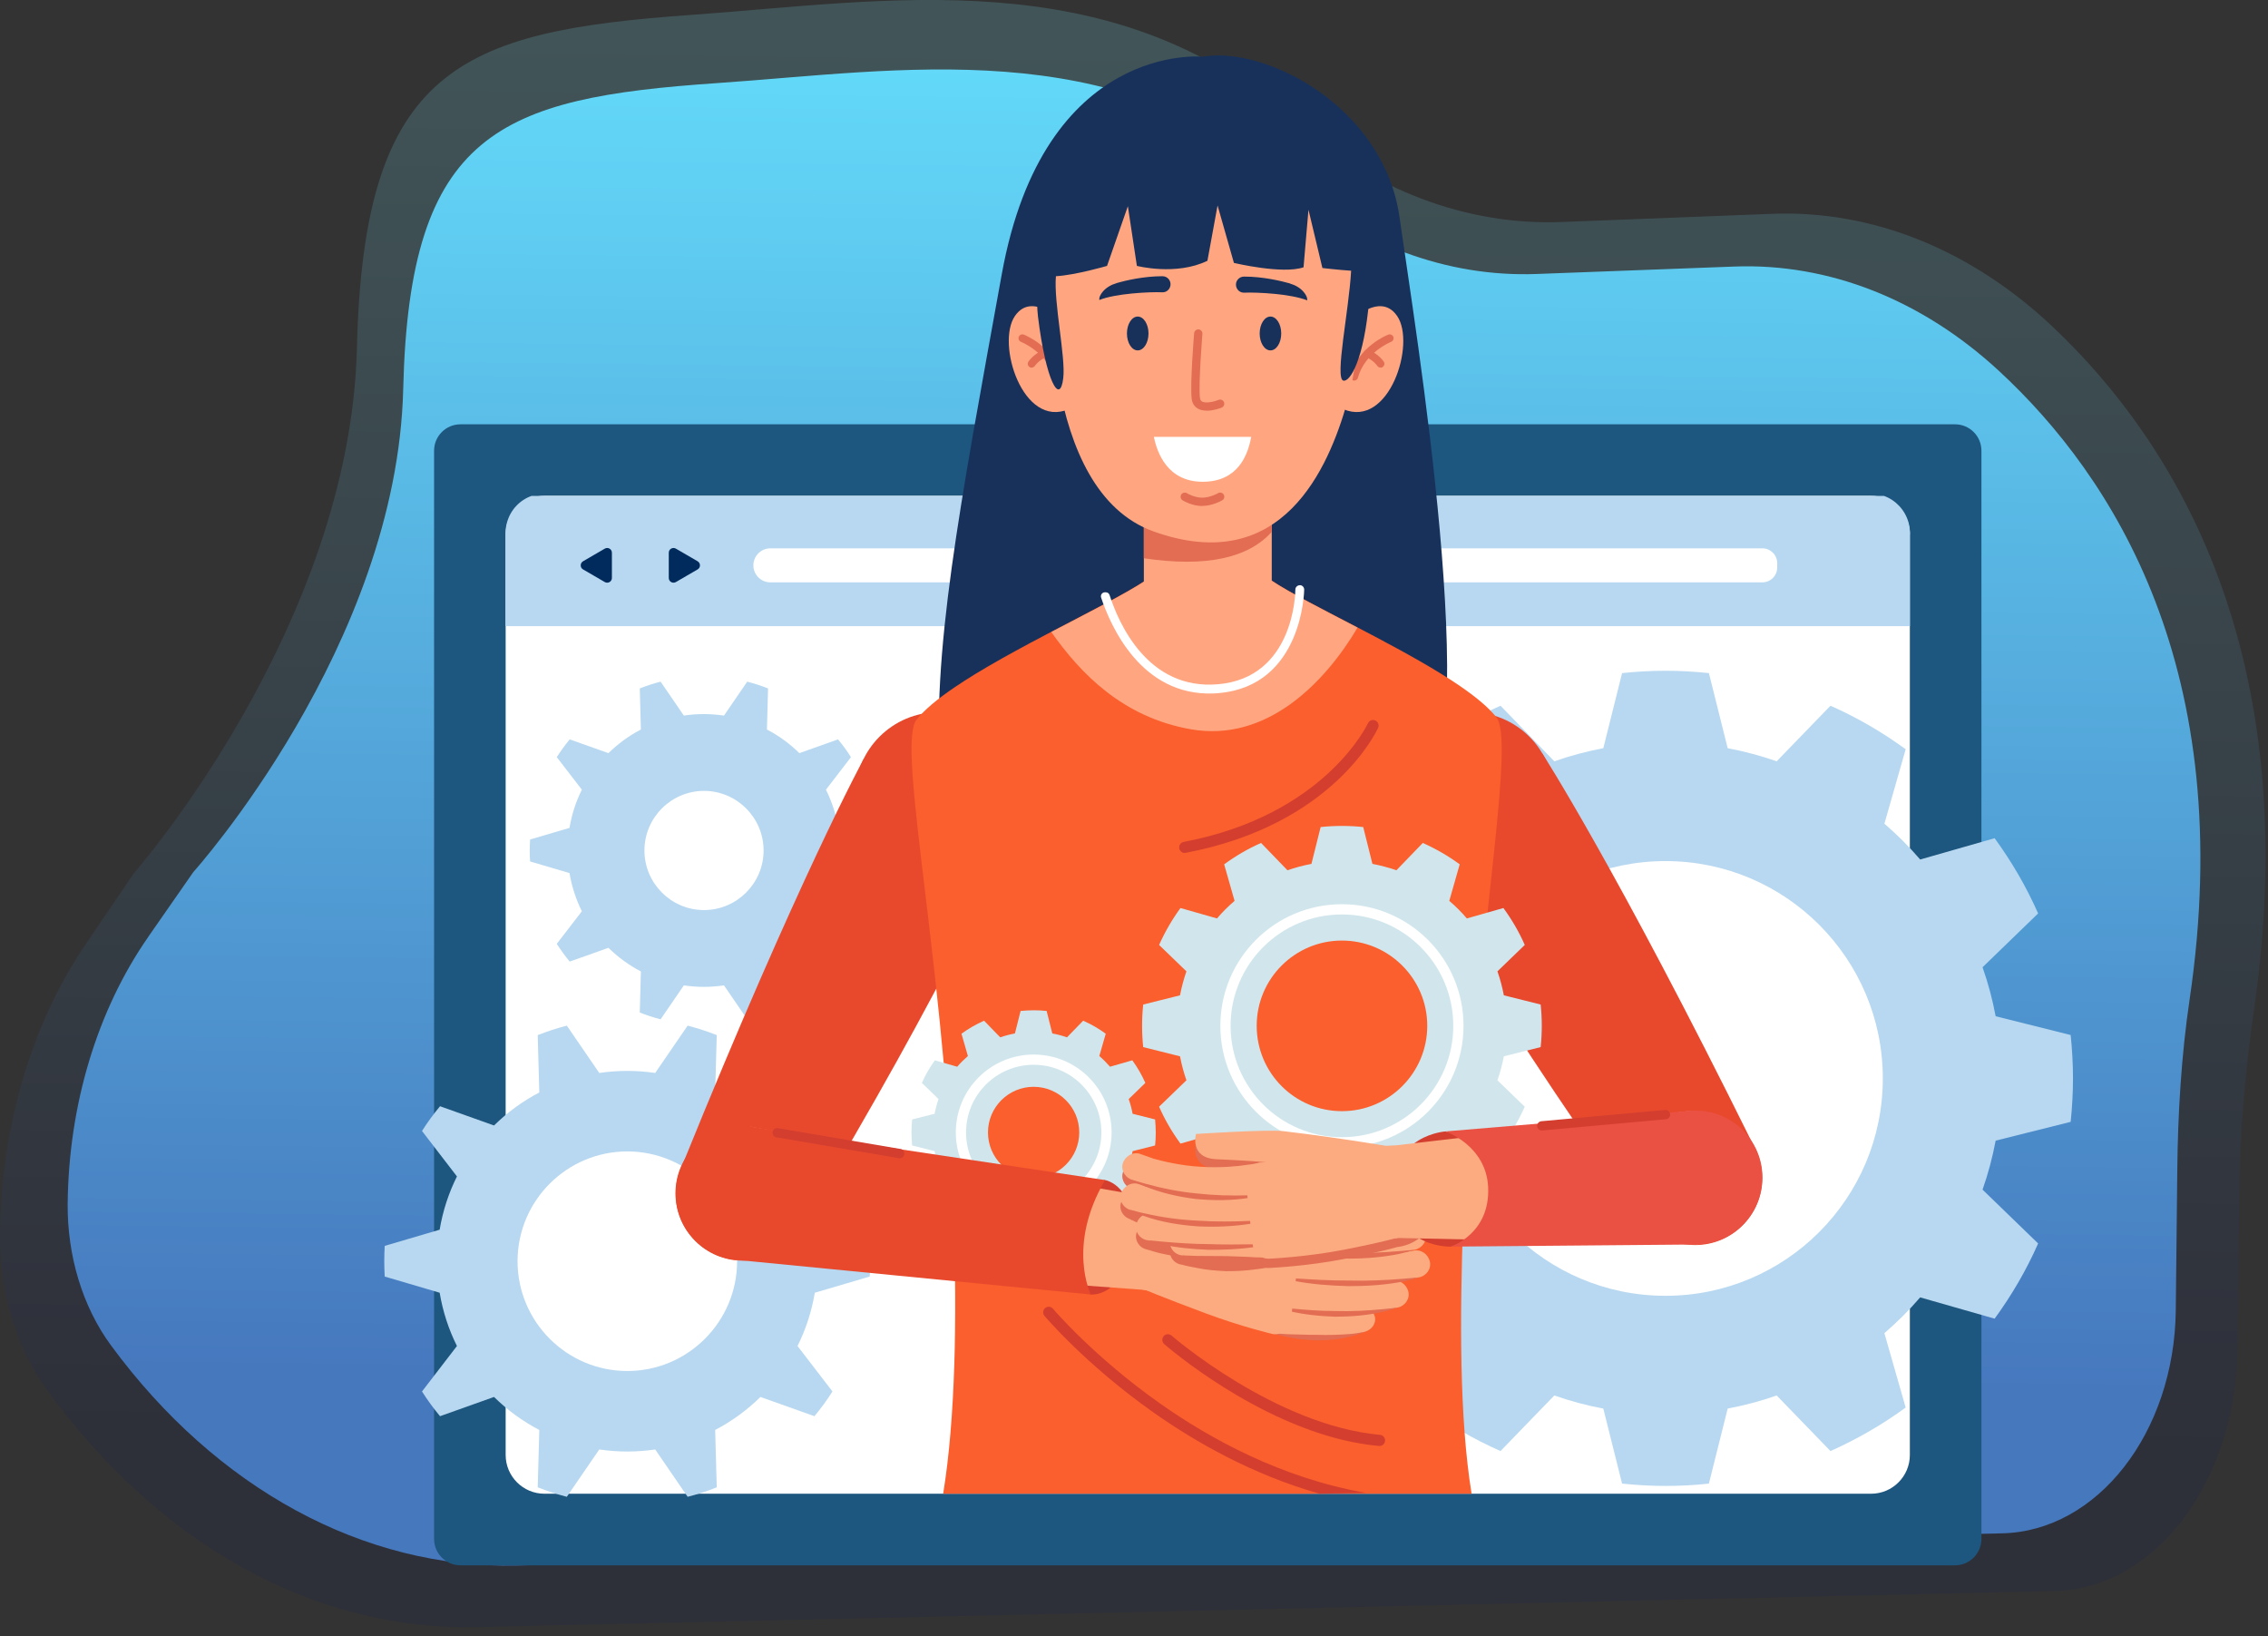 <svg width="244" height="176" viewBox="0 0 244 176" fill="none" xmlns="http://www.w3.org/2000/svg">
<rect x="0" y="0" width="244" height="176" fill="#333333" stroke="none"/>
<g clip-path="url(#clip0_61_8596)">
<path opacity="0.26" d="M9.21 101.57L14.39 93.94C14.39 93.94 37.69 67.44 38.4 37.4C39.12 7.35 49.47 3.37 74.27 1.61C95.24 0.13 119.47 -4.27 139.03 12.89C147.61 20.42 157.75 24.28 168.02 23.88L190.64 23C201.43 22.58 212.07 26.85 220.88 35.19C233.94 47.54 248.05 70.23 242.49 108.65C241.55 115.17 240.96 122.02 240.89 128.67L240.72 145.01C240.57 159.36 231.91 170.9 221.03 171.14L51.25 175.02C33.8 175.42 16.98 166.08 4.92 149.3C1.7 144.81 -0.06 138.87 2.02889e-05 132.73C0.12 121.19 3.39 110.13 9.21 101.57Z" fill="url(#paint0_linear_61_8596)"/>
<path d="M15.92 100.81L20.8 93.8C20.8 93.8 42.72 69.44 43.38 41.82C44.04 14.19 53.78 10.54 77.12 8.94C96.85 7.59 119.64 3.56 138.05 19.35C146.13 26.28 155.67 29.83 165.32 29.47L186.6 28.67C196.75 28.29 206.76 32.23 215.06 39.9C227.35 51.27 240.79 72.14 235.57 107.48C234.68 113.48 234.3 119.78 234.24 125.89L234.08 140.91C233.94 154.11 225.63 164.71 215.39 164.93L55.57 168.39C39.15 168.75 23.28 160.14 11.93 144.7C8.9 140.58 7.23 135.11 7.28 129.47C7.39 118.86 10.45 108.69 15.92 100.82V100.81Z" fill="url(#paint1_linear_61_8596)"/>
<path d="M213.17 165.53V48.48C213.17 46.911 211.898 45.64 210.33 45.64L49.54 45.64C47.971 45.64 46.7 46.911 46.7 48.48V165.53C46.7 167.098 47.971 168.37 49.54 168.37H210.33C211.898 168.37 213.17 167.098 213.17 165.53Z" fill="#1D567E"/>
<path d="M205.47 57.5V156.5C205.47 158.8 203.6 160.67 201.3 160.67H58.57C56.27 160.67 54.4 158.8 54.4 156.5V57.5C54.4 57.11 54.45 56.72 54.56 56.36C54.93 55.05 55.92 54.01 57.2 53.56C57.63 53.41 58.09 53.33 58.57 53.33H201.3C201.78 53.33 202.25 53.41 202.68 53.56C203.95 54 204.95 55.05 205.32 56.36C205.42 56.72 205.48 57.11 205.48 57.5H205.47Z" fill="white"/>
<path d="M205.47 57.34V67.35H54.39V57.34C54.39 56.94 54.44 56.55 54.55 56.18C54.92 54.85 55.91 53.79 57.19 53.34H202.68C203.95 53.79 204.95 54.86 205.32 56.18C205.42 56.55 205.48 56.94 205.48 57.34H205.47Z" fill="#B7D8F0"/>
<path d="M191.2 60.58V61.04C191.2 61.93 190.48 62.64 189.6 62.64H82.88C81.87 62.64 81.05 61.82 81.05 60.81C81.05 59.8 81.87 58.98 82.88 58.98H189.6C190.49 58.98 191.2 59.7 191.2 60.58Z" fill="white"/>
<path d="M65.83 60.81V62.17C65.83 62.56 65.41 62.8 65.07 62.61L63.9 61.93L62.73 61.25C62.39 61.06 62.39 60.57 62.73 60.37L63.9 59.69L65.07 59.01C65.41 58.82 65.83 59.06 65.83 59.45V60.81Z" fill="#002B5C"/>
<path d="M71.95 60.81V62.17C71.95 62.56 72.37 62.8 72.71 62.61L73.88 61.93L75.05 61.25C75.39 61.06 75.39 60.57 75.05 60.37L73.88 59.69L72.71 59.01C72.37 58.82 71.95 59.06 71.95 59.45V60.81Z" fill="#002B5C"/>
<path d="M61.27 93.91C61.51 95.36 61.97 96.75 62.6 98.02L59.9 101.52C60.32 102.18 60.79 102.82 61.29 103.43L65.46 101.95C66.49 102.96 67.66 103.82 68.95 104.49L68.83 108.91C69.56 109.2 70.3 109.44 71.07 109.64L73.57 105.99C74.27 106.09 75 106.15 75.73 106.15C76.46 106.15 77.18 106.09 77.89 105.99L80.39 109.64C81.16 109.44 81.91 109.2 82.63 108.91L82.51 104.49C83.8 103.82 84.97 102.96 86 101.95L90.16 103.43C90.66 102.83 91.12 102.19 91.55 101.52L88.86 98.02C89.5 96.74 89.95 95.36 90.19 93.91L94.43 92.66C94.45 92.27 94.47 91.88 94.47 91.48C94.47 91.08 94.46 90.69 94.43 90.3L90.19 89.05C89.95 87.6 89.49 86.22 88.86 84.94L91.55 81.44C91.13 80.77 90.66 80.14 90.16 79.53L86 81.01C84.97 80 83.8 79.14 82.51 78.47L82.63 74.05C81.9 73.76 81.16 73.52 80.39 73.32L77.89 76.97C77.18 76.87 76.46 76.81 75.73 76.81C75 76.81 74.27 76.86 73.57 76.97L71.07 73.32C70.3 73.52 69.55 73.76 68.83 74.05L68.95 78.47C67.66 79.14 66.49 80 65.46 81.01L61.29 79.53C60.79 80.14 60.33 80.77 59.9 81.44L62.6 84.94C61.96 86.22 61.51 87.6 61.27 89.05L57.03 90.3C57.01 90.69 56.99 91.09 56.99 91.48C56.99 91.87 57 92.27 57.03 92.66L61.27 93.91ZM69.33 91.48C69.33 87.95 72.21 85.07 75.74 85.07C79.27 85.07 82.15 87.95 82.15 91.48C82.15 95.01 79.27 97.89 75.74 97.89C72.21 97.89 69.33 95.01 69.33 91.48Z" fill="#B7D8F0"/>
<path d="M47.3 139.05C47.64 141.08 48.27 143 49.16 144.78L45.4 149.67C45.99 150.6 46.64 151.49 47.34 152.33L53.15 150.26C54.58 151.67 56.22 152.87 58.02 153.81L57.85 159.98C58.86 160.38 59.91 160.72 60.98 161L64.47 155.91C65.45 156.05 66.46 156.13 67.48 156.13C68.5 156.13 69.51 156.05 70.49 155.91L73.98 161C75.05 160.73 76.1 160.39 77.11 159.98L76.94 153.81C78.74 152.87 80.38 151.67 81.81 150.26L87.62 152.33C88.32 151.49 88.97 150.6 89.56 149.67L85.8 144.78C86.69 143 87.32 141.07 87.66 139.05L93.57 137.31C93.6 136.76 93.62 136.21 93.62 135.66C93.62 135.11 93.6 134.56 93.57 134.01L87.66 132.27C87.32 130.24 86.69 128.31 85.8 126.54L89.56 121.65C88.97 120.72 88.32 119.83 87.62 118.99L81.81 121.06C80.38 119.65 78.73 118.45 76.94 117.51L77.11 111.34C76.1 110.94 75.05 110.6 73.98 110.32L70.49 115.41C69.51 115.27 68.5 115.19 67.48 115.19C66.46 115.19 65.45 115.27 64.47 115.41L60.98 110.32C59.91 110.6 58.86 110.94 57.85 111.34L58.02 117.51C56.22 118.45 54.58 119.65 53.15 121.06L47.34 118.99C46.64 119.83 45.99 120.72 45.4 121.65L49.16 126.54C48.27 128.32 47.64 130.24 47.3 132.27L41.39 134.01C41.36 134.55 41.34 135.1 41.34 135.66C41.34 136.22 41.36 136.76 41.39 137.31L47.3 139.05ZM55.68 135.66C55.68 129.15 60.98 123.85 67.49 123.85C74 123.85 79.3 129.15 79.3 135.66C79.3 142.17 74 147.47 67.49 147.47C60.98 147.47 55.68 142.17 55.68 135.66Z" fill="#B7D8F0"/>
<path d="M143.66 122.69C144 124.5 144.47 126.26 145.07 127.96L139.09 133.75C140.36 136.62 141.94 139.33 143.77 141.84L151.78 139.55C152.97 140.93 154.25 142.22 155.63 143.4L153.34 151.4C155.85 153.24 158.56 154.81 161.43 156.08L167.22 150.1C168.92 150.7 170.68 151.17 172.49 151.51L174.51 159.58C176.05 159.74 177.61 159.83 179.18 159.83C180.75 159.83 182.32 159.75 183.85 159.58L185.87 151.51C187.67 151.17 189.44 150.7 191.14 150.1L196.93 156.08C199.8 154.8 202.51 153.23 205.02 151.4L202.73 143.4C204.11 142.21 205.39 140.93 206.58 139.55L214.59 141.84C216.42 139.33 218 136.63 219.27 133.75L213.29 127.96C213.89 126.26 214.36 124.5 214.7 122.69L222.77 120.67C222.93 119.13 223.02 117.57 223.02 116C223.02 114.43 222.93 112.86 222.77 111.33L214.7 109.31C214.36 107.5 213.89 105.74 213.29 104.04L219.27 98.25C218 95.38 216.42 92.67 214.59 90.16L206.58 92.45C205.39 91.07 204.11 89.78 202.73 88.6L205.02 80.59C202.51 78.76 199.8 77.18 196.93 75.91L191.14 81.89C189.44 81.29 187.68 80.82 185.87 80.48L183.85 72.4C182.31 72.24 180.76 72.15 179.18 72.15C177.6 72.15 176.04 72.24 174.51 72.4L172.49 80.48C170.68 80.82 168.92 81.29 167.22 81.89L161.43 75.91C158.56 77.18 155.85 78.76 153.34 80.59L155.63 88.6C154.25 89.79 152.96 91.07 151.78 92.45L143.77 90.16C141.94 92.67 140.36 95.38 139.09 98.25L145.08 104.04C144.48 105.74 144.01 107.5 143.67 109.31L135.59 111.33C135.43 112.87 135.34 114.43 135.34 116C135.34 117.57 135.43 119.14 135.59 120.67L143.67 122.69H143.66ZM155.8 116C155.8 103.09 166.27 92.62 179.18 92.62C192.09 92.62 202.56 103.09 202.56 116C202.56 128.91 192.09 139.38 179.18 139.38C166.27 139.38 155.8 128.91 155.8 116Z" fill="#B7D8F0"/>
<path d="M129.37 6.1C129.37 6.1 112.31 4.39 107.77 29.52C103.22 54.65 100.16 70.4 101.19 83.77C102.22 97.14 146.06 93.58 152.87 86.87C159.67 80.16 152.25 35.31 150.57 23.39C148.89 11.47 136.16 4.92 129.38 6.1H129.37Z" fill="#18315B"/>
<path d="M100.99 94.6C105.961 94.6 109.99 90.571 109.99 85.6C109.99 80.629 105.961 76.6 100.99 76.6C96.019 76.6 91.99 80.629 91.99 85.6C91.99 90.571 96.019 94.6 100.99 94.6Z" fill="#E8492D"/>
<path d="M79.9 135.6C83.876 135.6 87.1 132.376 87.1 128.4C87.1 124.424 83.876 121.2 79.9 121.2C75.924 121.2 72.7 124.424 72.7 128.4C72.7 132.376 75.924 135.6 79.9 135.6Z" fill="#E8492D"/>
<path d="M86.36 131.59L73.45 125.21C85.9 94.49 92.93 81.61 92.93 81.61L109.07 89.58C109.07 89.58 101.99 105.74 86.36 131.58V131.59Z" fill="#E8492D"/>
<path d="M158.17 94.6C163.14 94.6 167.17 90.571 167.17 85.6C167.17 80.629 163.14 76.6 158.17 76.6C153.199 76.6 149.17 80.629 149.17 85.6C149.17 90.571 153.199 94.6 158.17 94.6Z" fill="#E8492D"/>
<path d="M182.38 133.92C186.356 133.92 189.58 130.696 189.58 126.72C189.58 122.744 186.356 119.52 182.38 119.52C178.403 119.52 175.18 122.744 175.18 126.72C175.18 130.696 178.403 133.92 182.38 133.92Z" fill="#E8492D"/>
<path d="M176.17 130.38L188.58 123.06C173.89 93.35 165.92 81.03 165.92 81.03L150.41 90.18C150.41 90.18 158.67 105.77 176.17 130.38Z" fill="#E8492D"/>
<path d="M102.4 126.63C102.48 128.15 102.54 129.7 102.6 131.24C102.96 141.78 102.79 152.58 101.47 160.67H158.32C157 152.58 157.05 141.78 157.41 131.24C157.52 127.94 157.7 124.69 157.9 121.51C158.65 110.08 159.89 99.68 160.72 91.8C161.56 83.8 161.97 78.39 160.99 77.16C160.15 76.09 158.76 74.95 157.07 73.79C154.49 72.02 151.17 70.19 147.9 68.46C147.28 68.13 146.66 67.81 146.05 67.49C142.27 65.52 138.76 63.75 136.77 62.42C134.29 63.5 132.32 64.09 130.19 64.08C130.13 64.08 130.07 64.08 130.01 64.08C129.95 64.08 129.88 64.08 129.83 64.08C127.7 64.09 125.73 63.5 123.26 62.42C121.14 63.83 117.23 65.79 113.1 67.96C112.36 68.35 111.62 68.74 110.87 69.14C108.8 70.25 106.74 71.39 104.89 72.52C104.11 73 103.36 73.48 102.67 73.95C100.9 75.15 99.46 76.33 98.6 77.42C96.63 79.9 100.64 99.14 102.18 122.66C102.26 123.96 102.34 125.28 102.41 126.61L102.4 126.63Z" fill="#FA5F2D"/>
<path d="M141.97 160.67C134.71 158.61 128.55 155.07 124.1 151.93C116.82 146.8 112.41 141.59 112.37 141.54C112.16 141.29 112.19 140.91 112.44 140.7C112.69 140.49 113.07 140.52 113.28 140.77C113.32 140.82 117.65 145.92 124.81 150.97C130.1 154.7 137.84 159 146.97 160.58L141.97 160.67Z" fill="#D33E2F"/>
<path d="M145.68 155.15C135.07 153.06 125.68 144.94 125.25 144.57C125 144.35 124.98 143.97 125.19 143.72C125.41 143.47 125.79 143.45 126.04 143.66C126.15 143.76 137.2 153.31 148.47 154.34C148.8 154.37 149.04 154.66 149.01 154.99C148.98 155.32 148.69 155.56 148.36 155.53C147.46 155.45 146.57 155.32 145.68 155.14V155.15Z" fill="#D33E2F"/>
<path d="M127.46 91.75C127.18 91.75 126.93 91.55 126.87 91.26C126.81 90.93 127.02 90.62 127.35 90.56C142.54 87.68 147.12 77.9 147.17 77.8C147.31 77.5 147.66 77.36 147.96 77.5C148.26 77.64 148.4 77.99 148.26 78.29C148.07 78.71 143.37 88.73 127.57 91.73C127.53 91.73 127.49 91.74 127.46 91.74V91.75Z" fill="#D33E2F"/>
<path d="M146.05 67.51C142.44 73.6 136.19 79.84 128.16 78.45C120.77 77.17 116.24 72.43 113.1 67.98C117.24 65.82 121.14 63.85 123.26 62.44C125.74 63.52 127.71 64.11 129.83 64.1C129.89 64.1 129.95 64.1 130.01 64.1C130.07 64.1 130.13 64.1 130.19 64.1C132.31 64.11 134.29 63.52 136.77 62.44C138.77 63.77 142.27 65.54 146.05 67.51Z" fill="#FFA681"/>
<path d="M139.84 62.95C139.57 62.95 139.36 63.16 139.36 63.42C139.36 63.81 139.2 72.9 131.04 73.6C123.47 74.26 120.34 67.01 119.37 64C119.31 63.82 119.15 63.71 118.96 63.71H118.87C118.58 63.71 118.37 63.99 118.46 64.27C119.49 67.37 122.79 74.86 130.51 74.59C130.71 74.59 130.91 74.57 131.12 74.55C140.15 73.77 140.31 63.53 140.31 63.42C140.31 63.16 140.1 62.94 139.84 62.94V62.95Z" fill="white"/>
<path d="M114.95 35.26C114.95 35.26 111.23 31.02 109.19 33.99C107.15 36.95 110.04 46.12 114.98 44.01L114.95 35.26Z" fill="#FFA681"/>
<path d="M113.81 40.94C113.63 40.94 113.46 40.82 113.41 40.63C112.67 37.9 109.86 36.78 109.84 36.77C109.63 36.69 109.52 36.45 109.6 36.23C109.68 36.02 109.92 35.91 110.14 35.99C110.27 36.04 113.36 37.27 114.22 40.41C114.28 40.63 114.15 40.86 113.93 40.92C113.89 40.93 113.85 40.94 113.82 40.93L113.81 40.94Z" fill="#E26D53"/>
<path d="M110.98 39.55C110.9 39.55 110.83 39.53 110.76 39.48C110.57 39.35 110.51 39.1 110.64 38.9C110.66 38.87 111.17 38.11 112.21 37.65C112.42 37.56 112.67 37.65 112.76 37.86C112.85 38.07 112.76 38.32 112.55 38.41C111.74 38.76 111.34 39.34 111.34 39.35C111.26 39.47 111.12 39.54 110.99 39.54L110.98 39.55Z" fill="#E26D53"/>
<path d="M144.55 35.26C144.55 35.26 148.27 31.02 150.31 33.99C152.35 36.95 149.46 46.12 144.52 44.01L144.55 35.26Z" fill="#FFA681"/>
<path d="M145.69 40.94C145.87 40.94 146.04 40.82 146.09 40.63C146.83 37.9 149.64 36.78 149.66 36.77C149.87 36.69 149.98 36.45 149.9 36.23C149.82 36.02 149.58 35.91 149.36 35.99C149.23 36.04 146.14 37.27 145.28 40.41C145.22 40.63 145.35 40.86 145.57 40.92C145.61 40.93 145.65 40.94 145.68 40.93L145.69 40.94Z" fill="#E26D53"/>
<path d="M148.53 39.55C148.61 39.55 148.68 39.53 148.75 39.48C148.94 39.35 149 39.1 148.87 38.9C148.85 38.87 148.34 38.11 147.3 37.65C147.09 37.56 146.84 37.65 146.75 37.86C146.66 38.07 146.75 38.32 146.96 38.41C147.77 38.76 148.17 39.34 148.17 39.35C148.25 39.47 148.39 39.54 148.52 39.54L148.53 39.55Z" fill="#E26D53"/>
<path d="M136.82 53.03V62.44C136.82 62.44 134.01 67.23 130.22 67.56C126.43 67.89 123.06 63.43 123.06 63.43V53.69L136.83 53.03H136.82Z" fill="#FFA681"/>
<path d="M136.82 53.03V57.21C134.27 60.04 129.75 61.04 123.06 60.05V53.7L136.82 53.04V53.03Z" fill="#E26D53"/>
<path d="M146.74 28.86C146.57 32.52 146.22 37.09 145.52 40.75C145.35 41.66 145.15 42.52 144.93 43.29C142.95 50.23 137.99 62.12 124.12 57.17C117.99 54.98 115.15 48.16 113.89 41.22C113.03 36.51 112.9 31.74 112.96 28.34C113.03 24.87 114.92 21.69 117.95 19.98C126.14 15.34 134.78 17.07 140.46 19.26C144.41 20.78 146.93 24.65 146.73 28.87L146.74 28.86Z" fill="#FFA681"/>
<path d="M122.4 37.69C123.04 37.69 123.56 36.875 123.56 35.87C123.56 34.865 123.04 34.05 122.4 34.05C121.759 34.05 121.24 34.865 121.24 35.87C121.24 36.875 121.759 37.69 122.4 37.69Z" fill="#18315B"/>
<path d="M136.68 37.69C137.32 37.69 137.84 36.875 137.84 35.87C137.84 34.865 137.32 34.05 136.68 34.05C136.039 34.05 135.52 34.865 135.52 35.87C135.52 36.875 136.039 37.69 136.68 37.69Z" fill="#18315B"/>
<path d="M120.11 30.45C121.07 30.18 123.01 29.71 125.06 29.71C125.6 29.71 126.01 30.19 125.92 30.72C125.84 31.16 125.47 31.46 125.04 31.44C123.65 31.38 119.99 31.57 118.27 32.27C118.23 31.97 118.41 31.64 118.66 31.35C119.04 30.91 119.56 30.62 120.12 30.46L120.11 30.45Z" fill="#18315B"/>
<path d="M138.79 30.49C137.83 30.22 135.89 29.75 133.84 29.75C133.3 29.75 132.89 30.23 132.98 30.76C133.06 31.2 133.43 31.5 133.86 31.48C135.25 31.42 138.91 31.61 140.63 32.31C140.67 32.01 140.49 31.68 140.24 31.39C139.86 30.95 139.34 30.66 138.78 30.5L138.79 30.49Z" fill="#18315B"/>
<path d="M129.82 44.17C129.48 44.17 129.13 44.11 128.85 43.94C128.59 43.78 128.26 43.47 128.2 42.85C128.03 41.21 128.45 36.05 128.47 35.84C128.49 35.59 128.71 35.41 128.95 35.43C129.2 35.45 129.38 35.67 129.36 35.91C129.36 35.96 128.93 41.2 129.09 42.76C129.12 43.03 129.23 43.13 129.31 43.18C129.73 43.43 130.7 43.18 131.1 43.01C131.33 42.92 131.59 43.03 131.68 43.26C131.77 43.49 131.66 43.75 131.44 43.84C131.32 43.89 130.58 44.18 129.82 44.18V44.17Z" fill="#E26D53"/>
<path d="M124.14 46.99C124.48 48.69 125.6 51.82 129.39 51.82C133.18 51.82 134.25 48.96 134.61 46.99H124.14Z" fill="white"/>
<path d="M129.33 54.43C128.24 54.43 127.27 53.84 127.23 53.82C127.02 53.69 126.95 53.41 127.08 53.2C127.21 52.99 127.48 52.93 127.69 53.05C127.69 53.05 128.48 53.53 129.32 53.53C130.22 53.53 131.03 53.05 131.04 53.05C131.25 52.92 131.53 52.99 131.65 53.2C131.78 53.41 131.71 53.69 131.5 53.81C131.46 53.83 130.48 54.42 129.32 54.42L129.33 54.43Z" fill="#E26D53"/>
<path d="M148.54 28.13C148.39 28.54 148 28.8 147.46 28.95C147.5 29.94 147.39 31.12 147.3 32.26C146.75 38.72 145.23 41.12 144.52 40.94C143.58 40.7 145.12 33.42 145.36 29.12C144.08 29.04 142.27 28.83 142.27 28.83L140.77 22.56L140.24 28.75C137.99 29.53 132.75 28.28 132.75 28.28L130.99 22.1L129.9 28.05C126.53 29.69 122.31 28.6 122.31 28.6L121.34 22.18L119.1 28.6C119.1 28.6 115.73 29.59 113.6 29.71C113.35 32.54 114.66 38.41 114.39 40.67C114.03 43.69 112.51 40.94 111.67 34.05C111.45 32.25 111.67 29.88 111.83 28.42C111.83 28.42 111.83 28.42 111.83 28.41C111.91 27.68 111.97 27.17 111.98 27.07C111.98 27.06 111.98 27.05 111.98 27.05C112.31 25.07 113.11 22.07 113.81 19.6C114.82 16.03 117.17 13.01 120.35 11.31C129.28 6.52 138.71 9.07 141.95 11C148.82 15.1 148.54 28.14 148.54 28.14V28.13Z" fill="#18315B"/>
<path d="M111.99 27.06C111.98 27.17 111.91 27.67 111.84 28.4C111.84 28.05 111.9 27.59 111.99 27.06Z" fill="#18315B"/>
<path d="M126.95 113.62C127.12 114.51 127.35 115.37 127.64 116.2L124.7 119.04C125.32 120.45 126.1 121.78 127 123.01L130.93 121.89C131.51 122.57 132.14 123.2 132.82 123.78L131.7 127.71C132.93 128.61 134.26 129.38 135.67 130.01L138.51 127.07C139.34 127.36 140.21 127.59 141.09 127.76L142.08 131.72C142.83 131.8 143.6 131.84 144.37 131.84C145.14 131.84 145.91 131.8 146.66 131.72L147.65 127.76C148.54 127.59 149.4 127.36 150.23 127.07L153.07 130.01C154.48 129.38 155.81 128.61 157.04 127.71L155.92 123.78C156.6 123.2 157.23 122.57 157.81 121.89L161.74 123.01C162.64 121.78 163.41 120.45 164.04 119.04L161.1 116.2C161.39 115.37 161.62 114.5 161.79 113.62L165.75 112.63C165.83 111.88 165.87 111.11 165.87 110.34C165.87 109.57 165.83 108.8 165.75 108.05L161.79 107.06C161.62 106.17 161.39 105.31 161.1 104.48L164.04 101.64C163.42 100.23 162.64 98.9 161.74 97.67L157.81 98.79C157.23 98.11 156.6 97.48 155.92 96.9L157.04 92.97C155.81 92.07 154.48 91.3 153.07 90.67L150.23 93.61C149.4 93.32 148.53 93.09 147.65 92.92L146.66 88.96C145.91 88.88 145.14 88.84 144.37 88.84C143.6 88.84 142.83 88.88 142.08 88.96L141.09 92.92C140.2 93.09 139.34 93.32 138.51 93.61L135.67 90.67C134.26 91.29 132.93 92.07 131.7 92.97L132.82 96.9C132.14 97.48 131.51 98.11 130.93 98.79L127 97.67C126.1 98.9 125.33 100.23 124.7 101.64L127.64 104.48C127.35 105.31 127.12 106.18 126.95 107.06L122.99 108.05C122.91 108.8 122.87 109.57 122.87 110.34C122.87 111.11 122.91 111.88 122.99 112.63L126.95 113.62ZM135.2 110.34C135.2 105.27 139.31 101.17 144.37 101.17C149.43 101.17 153.55 105.28 153.55 110.34C153.55 115.4 149.44 119.52 144.37 119.52C139.3 119.52 135.2 115.41 135.2 110.34Z" fill="#D1E6EC"/>
<path d="M144.37 122.87C151.29 122.87 156.9 117.26 156.9 110.34C156.9 103.42 151.29 97.81 144.37 97.81C137.45 97.81 131.84 103.42 131.84 110.34C131.84 117.26 137.45 122.87 144.37 122.87Z" stroke="white" stroke-width="1.1" stroke-miterlimit="10"/>
<path d="M100.55 123.82C100.65 124.36 100.79 124.89 100.97 125.4L99.18 127.14C99.56 128 100.03 128.81 100.58 129.57L102.98 128.88C103.34 129.29 103.72 129.68 104.13 130.04L103.44 132.44C104.19 132.99 105 133.46 105.87 133.84L107.61 132.05C108.12 132.23 108.65 132.37 109.19 132.47L109.8 134.89C110.26 134.94 110.73 134.96 111.2 134.96C111.67 134.96 112.14 134.93 112.6 134.89L113.21 132.47C113.75 132.37 114.28 132.23 114.79 132.05L116.53 133.84C117.39 133.46 118.2 132.99 118.96 132.44L118.27 130.04C118.68 129.68 119.07 129.3 119.42 128.88L121.82 129.57C122.37 128.82 122.84 128.01 123.22 127.14L121.43 125.4C121.61 124.89 121.75 124.36 121.85 123.82L124.27 123.21C124.32 122.75 124.34 122.28 124.34 121.81C124.34 121.34 124.31 120.87 124.27 120.41L121.85 119.8C121.75 119.26 121.61 118.73 121.43 118.22L123.22 116.48C122.84 115.62 122.37 114.81 121.82 114.05L119.42 114.74C119.06 114.33 118.68 113.94 118.27 113.59L118.96 111.19C118.21 110.64 117.4 110.17 116.53 109.79L114.79 111.58C114.28 111.4 113.75 111.26 113.21 111.16L112.6 108.74C112.14 108.69 111.67 108.67 111.2 108.67C110.73 108.67 110.26 108.7 109.8 108.74L109.19 111.16C108.65 111.26 108.12 111.4 107.61 111.58L105.87 109.79C105.01 110.17 104.2 110.64 103.44 111.19L104.13 113.59C103.72 113.95 103.33 114.33 102.98 114.74L100.58 114.05C100.03 114.8 99.56 115.61 99.18 116.48L100.97 118.22C100.79 118.73 100.65 119.26 100.55 119.8L98.13 120.41C98.08 120.87 98.06 121.34 98.06 121.81C98.06 122.28 98.09 122.75 98.13 123.21L100.55 123.82ZM106.29 121.81C106.29 119.1 108.49 116.9 111.2 116.9C113.91 116.9 116.11 119.1 116.11 121.81C116.11 124.52 113.91 126.72 111.2 126.72C108.49 126.72 106.29 124.52 106.29 121.81Z" fill="#D1E6EC"/>
<path d="M111.21 129.64C115.534 129.64 119.04 126.134 119.04 121.81C119.04 117.486 115.534 113.98 111.21 113.98C106.885 113.98 103.38 117.486 103.38 121.81C103.38 126.134 106.885 129.64 111.21 129.64Z" stroke="white" stroke-width="1.1" stroke-miterlimit="10"/>
<path d="M124.18 138.77C126.881 138.77 129.07 136.581 129.07 133.88C129.07 131.179 126.881 128.99 124.18 128.99C121.479 128.99 119.29 131.179 119.29 133.88C119.29 136.581 121.479 138.77 124.18 138.77Z" fill="#FBAB7F"/>
<path d="M123.54 129.03C123.54 129.03 129.84 127.98 135.97 127.39C137.68 127.23 145.4 127.81 145.4 127.81C145.4 127.81 146.09 130.41 143.17 130.51C140.24 130.61 139.02 130.69 139.02 130.69L135.79 130.93C135.79 130.93 134.79 134.94 132.25 136.61C132.25 136.61 124.62 139.59 122.14 135.2C120.02 131.45 123.54 129.03 123.54 129.03Z" fill="#FBAB7F"/>
<path d="M135.45 141.48C135.39 141.95 135.53 142.4 135.8 142.75C135.94 142.92 136.1 143.07 136.3 143.18C136.4 143.24 136.5 143.28 136.61 143.32C136.66 143.34 136.72 143.35 136.78 143.37L136.87 143.39H136.88C136.79 143.37 137.01 143.44 138.45 143.67C138.82 143.71 140.24 143.86 141.71 143.87C143.17 143.9 144.69 143.72 145.15 143.61C146.55 143.38 146.81 143.25 146.86 143.24C147.31 143.1 147.67 142.8 147.83 142.42C148 142.05 147.98 141.66 147.78 141.3C147.58 140.95 147.27 140.69 146.96 140.54C146.66 140.4 146.33 140.33 146.02 140.43C145.94 140.45 145.76 140.53 144.73 140.69C144.3 140.75 143.03 140.8 141.76 140.68C140.49 140.58 139.26 140.35 138.96 140.28C137.67 140.07 137.55 140.01 137.45 139.99L137.28 139.97H137.19C137.13 139.97 137.07 139.97 137.02 139.97C136.91 139.97 136.79 140 136.69 140.03C136.47 140.09 136.28 140.19 136.1 140.33C135.75 140.6 135.51 141 135.45 141.48Z" fill="#FBAB7F"/>
<path d="M136.87 143.4L138.47 143.51C139.57 143.53 140.66 143.59 141.76 143.58C142.86 143.62 143.97 143.58 145.12 143.5C145.69 143.46 146.26 143.37 146.85 143.25C146.29 143.48 145.72 143.66 145.16 143.78C144.01 144.09 142.86 144.16 141.74 144.18C140.62 144.14 139.51 144.04 138.42 143.79C138.15 143.74 137.88 143.68 137.61 143.61L137.2 143.5L136.99 143.44C136.91 143.42 136.84 143.4 136.86 143.39L136.87 143.4Z" fill="#E26D53"/>
<path d="M135.73 138.64C135.67 139.11 135.81 139.56 136.08 139.91C136.22 140.08 136.38 140.23 136.58 140.34C136.68 140.4 136.78 140.44 136.89 140.48C136.96 140.5 137.04 140.52 137.11 140.54C137.11 140.54 137.14 140.54 137.28 140.58C137.52 140.64 137.93 140.74 138.65 140.87C139.22 140.97 141.4 141.29 143.62 141.31C145.85 141.36 148.1 141.06 148.77 140.93C150.1 140.71 150.33 140.64 150.38 140.64C151.22 140.45 151.72 139.64 151.5 138.87C151.27 138.09 150.51 137.61 149.78 137.78C149.69 137.78 149.46 137.85 148.35 138.02C147.63 138.11 145.59 138.28 143.61 138.13C141.63 138.02 139.75 137.63 139.29 137.52C138.65 137.39 138.31 137.3 138.12 137.26C137.83 137.18 137.77 137.16 137.77 137.16C137.49 137.12 137.41 137.13 137.29 137.14C137.18 137.14 137.06 137.17 136.96 137.2C136.74 137.26 136.55 137.36 136.37 137.5C136.02 137.77 135.78 138.17 135.72 138.65L135.73 138.64Z" fill="#FBAB7F"/>
<path d="M137.11 140.55C137.11 140.55 137.31 140.57 137.42 140.58L137.84 140.63L138.67 140.72C140.36 140.89 142.02 141.02 143.7 141.02C145.38 141.07 147.06 140.98 148.75 140.82C149.29 140.78 149.83 140.7 150.38 140.65C149.86 140.81 149.33 140.99 148.79 141.1C147.11 141.49 145.39 141.62 143.68 141.63C141.98 141.57 140.28 141.41 138.61 141C138.34 140.94 138.07 140.86 137.8 140.78L137.39 140.65C137.28 140.61 137.04 140.54 137.09 140.54L137.11 140.55Z" fill="#E26D53"/>
<path d="M136.18 135.5C136.04 136.44 136.79 137.31 137.62 137.41C137.52 137.39 137.79 137.45 139.19 137.66C139.86 137.74 142.4 138.03 145 138.04C147.6 138.1 150.25 137.8 151.05 137.66C152.37 137.46 152.6 137.4 152.66 137.4C153.51 137.22 154.02 136.43 153.82 135.65C153.61 134.87 152.86 134.37 152.13 134.52C152.04 134.53 151.8 134.57 150.68 134.73C149.81 134.84 147.36 135 144.96 134.85C142.56 134.74 140.25 134.37 139.68 134.27C138.34 134.06 138.27 134.03 138.16 134.01C137.1 133.88 136.32 134.56 136.18 135.5Z" fill="#FBAB7F"/>
<path d="M137.63 137.42L139.22 137.5C141.19 137.63 143.14 137.75 145.11 137.74C147.08 137.79 149.06 137.71 151.05 137.54L152.67 137.4C152.15 137.55 151.62 137.71 151.08 137.82C149.09 138.22 147.08 138.34 145.09 138.34C143.1 138.29 141.13 138.14 139.17 137.77C138.66 137.67 138.06 137.54 137.62 137.4L137.63 137.42Z" fill="#E26D53"/>
<path d="M136.58 132.35C136.52 132.82 136.66 133.27 136.93 133.62C137.07 133.79 137.23 133.94 137.43 134.05C137.53 134.11 137.63 134.15 137.74 134.19C137.81 134.21 137.89 134.23 137.96 134.25C137.96 134.25 137.99 134.25 138.13 134.29C138.37 134.35 138.78 134.45 139.5 134.58C140.13 134.69 142.52 135.04 144.96 135.06C147.4 135.1 149.85 134.79 150.59 134.68C151.9 134.48 152.13 134.44 152.19 134.43C153.02 134.26 153.55 133.49 153.37 132.7C153.19 131.91 152.43 131.39 151.68 131.54C151.59 131.56 151.35 131.59 150.22 131.75C149.41 131.83 147.14 132.01 144.94 131.86C142.74 131.74 140.65 131.34 140.15 131.21C139.51 131.08 139.17 130.99 138.98 130.95C138.69 130.87 138.63 130.85 138.63 130.85C138.35 130.81 138.27 130.82 138.15 130.83C138.04 130.83 137.92 130.86 137.82 130.89C137.6 130.95 137.41 131.05 137.23 131.19C136.88 131.46 136.64 131.86 136.58 132.34V132.35Z" fill="#FBAB7F"/>
<path d="M137.96 134.26C137.96 134.26 138.16 134.28 138.28 134.29L138.7 134.34L139.53 134.43C141.38 134.63 143.21 134.77 145.05 134.77C146.89 134.82 148.73 134.72 150.57 134.57L152.18 134.44C151.66 134.6 151.13 134.73 150.6 134.86C148.77 135.24 146.9 135.38 145.03 135.38C143.17 135.33 141.3 135.15 139.47 134.71C139.2 134.65 138.93 134.57 138.66 134.49L138.25 134.36C138.14 134.32 137.9 134.25 137.95 134.25L137.96 134.26Z" fill="#E26D53"/>
<path d="M124.79 129.02C122.11 128.69 119.67 130.59 119.34 133.27C119.06 135.5 120.34 137.57 122.33 138.39C122.73 138.55 125.09 139.55 129.77 141.29C133.65 142.73 136.95 143.5 136.95 143.5C137.89 143.62 138.75 142.95 138.87 142C138.99 141.06 140.01 132.76 140.01 132.76C140.13 131.82 139.46 130.96 138.51 130.84L124.79 129.02Z" fill="#FBAB7F"/>
<path d="M117.36 139.24C117.36 139.24 120.91 139.63 121.66 133.56C122.41 127.49 118.88 126.93 118.88 126.93L114.43 127.81L113.26 137.27L117.36 139.25V139.24Z" fill="#D33E2F"/>
<path d="M124.79 128.97L123.58 138.78L78.98 135.49L80.75 121.2L124.79 128.97Z" fill="#FBAB7F"/>
<path d="M79.87 135.55C83.846 135.55 87.07 132.326 87.07 128.35C87.07 124.374 83.846 121.15 79.87 121.15C75.894 121.15 72.67 124.374 72.67 128.35C72.67 132.326 75.894 135.55 79.87 135.55Z" fill="#E8492D"/>
<path d="M124.18 138.87C126.936 138.87 129.17 136.636 129.17 133.88C129.17 131.124 126.936 128.89 124.18 128.89C121.424 128.89 119.19 131.124 119.19 133.88C119.19 136.636 121.424 138.87 124.18 138.87Z" fill="#FBAB7F"/>
<path d="M118.89 126.93C114.73 134.01 117.36 139.24 117.36 139.24L78.98 135.49L80.75 121.2L118.88 126.93H118.89Z" fill="#E8492D"/>
<path d="M83.61 121.84L96.79 124.08" stroke="#D33E2F" stroke-linecap="round" stroke-linejoin="round"/>
<path d="M149.75 133.18C152.451 133.18 154.64 130.991 154.64 128.29C154.64 125.589 152.451 123.4 149.75 123.4C147.049 123.4 144.86 125.589 144.86 128.29C144.86 130.991 147.049 133.18 149.75 133.18Z" fill="#FBAB7F"/>
<path d="M150.63 124.51C150.63 124.51 144.73 123.46 138.08 122.67C136.38 122.47 128.67 122.97 128.67 122.97C128.67 122.97 127.94 125.56 130.86 125.69C133.78 125.82 135 125.92 135 125.92L138.22 126.2C138.22 126.2 139.16 130.21 141.67 131.91C141.67 131.91 149.48 134.96 152.01 130.61C154.17 126.89 150.63 124.51 150.63 124.51Z" fill="#E26D53"/>
<path d="M138.15 134.38C138.25 135.32 137.57 136.17 136.63 136.28C136.63 136.28 136.44 136.29 135.01 136.41C134.66 136.41 133.32 136.45 131.95 136.41C130.58 136.39 129.19 136.27 128.76 136.21C127.43 136.09 127.18 136.03 127.13 136.03C126.25 135.91 125.7 135.08 125.92 134.31C126.15 133.53 126.84 133.04 127.55 133.14C127.64 133.15 127.86 133.2 128.98 133.28C129.44 133.3 130.72 133.31 131.99 133.24C133.25 133.17 134.48 133.04 134.78 133C136.12 132.89 136.26 132.86 136.26 132.86C137.2 132.76 138.05 133.44 138.16 134.38H138.15Z" fill="#E26D53"/>
<path d="M136.64 136.28L135.01 136.24C133.97 136.16 132.95 136.16 131.91 136.11L128.78 136.09L127.14 136.03C127.68 136.18 128.22 136.29 128.76 136.38C129.81 136.61 130.87 136.68 131.92 136.73C132.96 136.73 134 136.69 135.03 136.54C135.57 136.48 136.09 136.4 136.64 136.29V136.28Z" fill="#E26D53"/>
<path d="M138 132.95C138.1 133.89 137.44 134.74 136.51 134.84C136.51 134.84 136.47 134.84 136.25 134.87C136.02 134.89 135.62 134.94 134.9 135.01C134.34 135.04 132.21 135.19 130.04 135.12C127.87 135.08 125.67 134.81 125 134.67C123.68 134.48 123.45 134.4 123.4 134.4C122.56 134.23 122.05 133.42 122.26 132.65C122.48 131.87 123.23 131.39 123.96 131.54C124.05 131.54 124.28 131.62 125.4 131.77C126.12 131.87 128.16 132.01 130.16 131.95C132.16 131.91 134.09 131.69 134.57 131.62C135.23 131.55 135.6 131.5 135.8 131.48C136.02 131.45 136.06 131.44 136.06 131.44C137.03 131.33 137.89 132.01 137.99 132.95H138Z" fill="#E26D53"/>
<path d="M136.51 134.84H134.89C133.25 134.86 131.61 134.88 129.98 134.82C128.34 134.81 126.69 134.7 125.03 134.55L123.41 134.4C123.93 134.56 124.46 134.73 124.99 134.84C126.64 135.22 128.31 135.36 129.97 135.43C131.63 135.44 133.28 135.38 134.92 135.14C135.45 135.06 136.01 134.96 136.52 134.84H136.51Z" fill="#E26D53"/>
<path d="M137.71 130.37C137.84 131.31 137.08 132.17 136.25 132.26C136.35 132.24 136.08 132.31 134.66 132.48C134.01 132.54 131.52 132.76 128.97 132.6C126.42 132.49 123.85 131.9 123.09 131.63C121.78 131.24 121.56 131.11 121.5 131.11C120.67 130.77 120.31 129.88 120.69 129.17C121.07 128.45 121.88 128.11 122.54 128.38C122.63 128.4 122.83 128.5 123.88 128.8C124.65 129.04 126.94 129.43 129.22 129.44C131.5 129.48 133.71 129.19 134.25 129.1C135.57 128.92 135.64 128.88 135.75 128.87C135.89 128.85 135.93 128.85 135.99 128.85C136.05 128.85 136.11 128.85 136.16 128.85C136.27 128.86 136.38 128.88 136.49 128.91C136.7 128.97 136.9 129.08 137.07 129.22C137.41 129.5 137.65 129.9 137.7 130.37H137.71Z" fill="#E26D53"/>
<path d="M136.25 132.26L134.64 132.32C132.72 132.4 130.81 132.43 128.9 132.3C126.98 132.21 125.05 131.96 123.13 131.51C122.59 131.41 122.06 131.23 121.51 131.11C122.02 131.35 122.52 131.62 123.05 131.79C124.95 132.47 126.92 132.77 128.87 132.91C130.82 132.99 132.76 132.92 134.68 132.61C135.2 132.52 135.81 132.4 136.25 132.27V132.26Z" fill="#E26D53"/>
<path d="M137.41 127.61C137.46 128.08 137.32 128.53 137.04 128.87C136.9 129.04 136.73 129.19 136.54 129.3C136.44 129.35 136.34 129.4 136.23 129.43C136.18 129.45 136.12 129.46 136.06 129.47L135.97 129.49H135.96C135.96 129.49 135.92 129.5 135.74 129.53C135.5 129.57 135.08 129.64 134.34 129.72C133.7 129.78 131.26 129.94 128.8 129.66C126.34 129.42 123.93 128.68 123.21 128.43C121.94 127.97 121.72 127.89 121.67 127.86C120.88 127.51 120.52 126.64 120.88 125.92C121.24 125.2 122.08 124.85 122.75 125.15C122.83 125.18 123.06 125.26 124.11 125.63C124.87 125.85 127.04 126.4 129.2 126.5C131.36 126.65 133.45 126.41 133.96 126.32C134.6 126.25 134.94 126.18 135.12 126.15C135.37 126.1 135.42 126.09 135.42 126.09L135.59 126.07H135.68C135.74 126.07 135.8 126.07 135.85 126.07C135.96 126.08 136.07 126.1 136.18 126.13C136.39 126.19 136.59 126.3 136.76 126.44C137.1 126.71 137.34 127.12 137.39 127.59L137.41 127.61Z" fill="#E26D53"/>
<path d="M135.96 129.5C135.96 129.5 135.9 129.5 135.81 129.5L135.59 129.52L135.16 129.54L134.32 129.57C132.44 129.63 130.59 129.58 128.75 129.37C126.9 129.2 125.06 128.83 123.25 128.33L121.67 127.88C122.16 128.14 122.66 128.38 123.16 128.6C124.93 129.32 126.8 129.74 128.68 129.97C130.57 130.14 132.46 130.15 134.35 129.85C134.63 129.81 134.9 129.75 135.18 129.7L135.6 129.6L135.82 129.54C135.9 129.52 135.97 129.5 135.96 129.5Z" fill="#E26D53"/>
<path d="M149.22 124.45C151.9 124.15 154.31 126.09 154.6 128.76C154.89 131.43 152.96 133.85 150.29 134.14C150.29 134.14 148.96 134.57 144.6 135.42C140.55 136.21 136.66 136.38 136.66 136.38C135.72 136.48 134.87 135.8 134.77 134.86L134.01 127.97C133.91 127.03 134.59 126.18 135.53 126.07L149.24 124.44L149.22 124.45Z" fill="#E26D53"/>
<path d="M149.75 133.18C152.451 133.18 154.64 130.991 154.64 128.29C154.64 125.589 152.451 123.4 149.75 123.4C147.049 123.4 144.86 125.589 144.86 128.29C144.86 130.991 147.049 133.18 149.75 133.18Z" fill="#FBAB7F"/>
<path d="M150.63 123.51C150.63 123.51 144.73 122.46 138.08 121.67C136.38 121.47 128.67 121.97 128.67 121.97C128.67 121.97 127.94 124.56 130.86 124.69C133.78 124.82 135 124.92 135 124.92L138.22 125.2C138.22 125.2 139.16 129.21 141.67 130.91C141.67 130.91 149.48 133.96 152.01 129.61C154.17 125.89 150.63 123.51 150.63 123.51Z" fill="#FBAB7F"/>
<path d="M138.15 133.38C138.25 134.32 137.57 135.17 136.63 135.28C136.63 135.28 136.44 135.29 135.01 135.41C134.66 135.41 133.32 135.45 131.95 135.41C130.58 135.39 129.19 135.27 128.76 135.21C127.43 135.09 127.18 135.03 127.13 135.03C126.25 134.91 125.7 134.08 125.92 133.31C126.15 132.53 126.84 132.04 127.55 132.14C127.64 132.15 127.86 132.2 128.98 132.28C129.43 132.3 130.72 132.31 131.99 132.24C133.25 132.17 134.48 132.04 134.78 132C136.12 131.9 136.26 131.86 136.26 131.86C137.2 131.76 138.05 132.44 138.16 133.38H138.15Z" fill="#FBAB7F"/>
<path d="M136.64 135.28L135.01 135.24C133.97 135.16 132.95 135.16 131.91 135.11L128.78 135.09L127.14 135.03C127.68 135.18 128.22 135.29 128.76 135.38C129.81 135.61 130.87 135.68 131.92 135.73C132.96 135.73 134 135.69 135.03 135.54C135.57 135.48 136.09 135.4 136.64 135.29V135.28Z" fill="#E26D53"/>
<path d="M138 131.95C138.1 132.89 137.43 133.74 136.51 133.84C136.51 133.84 136.47 133.84 136.25 133.87C136.02 133.89 135.62 133.94 134.9 134.01C134.34 134.04 132.21 134.18 130.04 134.12C127.87 134.08 125.67 133.81 125 133.67C123.68 133.48 123.45 133.4 123.4 133.4C122.56 133.23 122.05 132.42 122.26 131.65C122.48 130.87 123.23 130.39 123.96 130.54C124.05 130.54 124.28 130.62 125.4 130.77C126.12 130.87 128.16 131.01 130.16 130.95C132.16 130.91 134.09 130.69 134.57 130.62C135.23 130.55 135.6 130.5 135.8 130.48C136.02 130.45 136.06 130.44 136.06 130.44C137.03 130.33 137.89 131.01 137.99 131.95H138Z" fill="#FBAB7F"/>
<path d="M136.51 133.84H134.89C133.25 133.86 131.61 133.88 129.98 133.82C128.34 133.81 126.69 133.7 125.03 133.55L123.41 133.4C123.93 133.57 124.46 133.73 124.99 133.84C126.64 134.22 128.31 134.36 129.97 134.43C131.63 134.44 133.28 134.38 134.92 134.14C135.45 134.06 136.01 133.96 136.52 133.84H136.51Z" fill="#E26D53"/>
<path d="M137.71 129.37C137.84 130.31 137.08 131.17 136.25 131.26C136.35 131.24 136.08 131.31 134.66 131.48C134.01 131.54 131.52 131.76 128.97 131.6C126.42 131.49 123.85 130.9 123.09 130.63C121.78 130.24 121.56 130.11 121.5 130.11C120.67 129.77 120.31 128.88 120.69 128.17C121.07 127.45 121.88 127.11 122.54 127.38C122.63 127.4 122.83 127.5 123.88 127.8C124.65 128.04 126.94 128.44 129.22 128.44C131.5 128.48 133.71 128.19 134.25 128.1C135.57 127.92 135.64 127.88 135.75 127.87C135.89 127.85 135.93 127.85 135.99 127.85C136.05 127.85 136.11 127.85 136.16 127.85C136.27 127.86 136.38 127.88 136.49 127.91C136.7 127.97 136.9 128.08 137.07 128.22C137.41 128.49 137.65 128.9 137.7 129.37H137.71Z" fill="#FBAB7F"/>
<path d="M136.25 131.26L134.64 131.32C132.72 131.4 130.81 131.43 128.9 131.3C126.98 131.21 125.05 130.96 123.13 130.51C122.59 130.41 122.06 130.23 121.51 130.11C122.01 130.35 122.52 130.62 123.05 130.79C124.95 131.47 126.92 131.77 128.87 131.91C130.82 132 132.76 131.92 134.68 131.61C135.2 131.52 135.81 131.4 136.25 131.27V131.26Z" fill="#E26D53"/>
<path d="M137.41 126.61C137.46 127.08 137.32 127.53 137.04 127.87C136.9 128.04 136.73 128.19 136.54 128.3C136.44 128.35 136.34 128.4 136.23 128.43C136.18 128.45 136.12 128.46 136.06 128.47L135.97 128.49H135.96C135.96 128.49 135.92 128.5 135.74 128.53C135.5 128.57 135.08 128.64 134.34 128.72C133.7 128.78 131.26 128.94 128.8 128.66C126.34 128.42 123.93 127.68 123.21 127.43C121.94 126.97 121.72 126.89 121.67 126.86C120.87 126.51 120.52 125.64 120.88 124.92C121.24 124.2 122.08 123.85 122.75 124.15C122.83 124.18 123.06 124.26 124.11 124.63C124.87 124.85 127.04 125.4 129.2 125.5C131.36 125.65 133.45 125.41 133.96 125.32C134.6 125.25 134.94 125.18 135.12 125.15C135.37 125.1 135.42 125.09 135.42 125.09L135.59 125.07H135.68C135.74 125.07 135.8 125.07 135.85 125.07C135.96 125.08 136.07 125.1 136.18 125.13C136.39 125.19 136.59 125.3 136.76 125.44C137.1 125.71 137.34 126.12 137.39 126.59L137.41 126.61Z" fill="#FBAB7F"/>
<path d="M135.96 128.5C135.96 128.5 135.9 128.5 135.81 128.5H135.59L135.16 128.54L134.32 128.57C132.44 128.63 130.59 128.58 128.75 128.37C126.9 128.2 125.06 127.83 123.25 127.33L121.67 126.88C122.16 127.14 122.66 127.38 123.16 127.6C124.93 128.32 126.8 128.74 128.68 128.97C130.57 129.14 132.46 129.15 134.35 128.85C134.62 128.81 134.9 128.75 135.18 128.7L135.6 128.6L135.82 128.54C135.9 128.52 135.97 128.5 135.96 128.49V128.5Z" fill="#E26D53"/>
<path d="M149.22 123.45C151.9 123.15 154.31 125.09 154.6 127.76C154.89 130.43 152.96 132.85 150.29 133.14C150.29 133.14 148.96 133.57 144.6 134.42C140.55 135.21 136.66 135.38 136.66 135.38C135.72 135.48 134.87 134.8 134.77 133.86L134.01 126.97C133.91 126.03 134.59 125.18 135.53 125.07L149.24 123.44L149.22 123.45Z" fill="#FBAB7F"/>
<path d="M156.08 134.09C156.08 134.09 150.26 134.31 149.97 128.2C149.68 122.09 155.5 121.7 155.5 121.7L159.87 122.92L160.31 132.44L156.07 134.1L156.08 134.09Z" fill="#D33E2F"/>
<path d="M149.46 123.28L149.92 133.15L182.74 133.85L182.08 119.47L149.46 123.28Z" fill="#FBAB7F"/>
<path d="M182.41 133.86C186.386 133.86 189.61 130.636 189.61 126.66C189.61 122.684 186.386 119.46 182.41 119.46C178.434 119.46 175.21 122.684 175.21 126.66C175.21 130.636 178.434 133.86 182.41 133.86Z" fill="#EA5143"/>
<path d="M149.69 133.2C152.446 133.2 154.68 130.966 154.68 128.21C154.68 125.454 152.446 123.22 149.69 123.22C146.934 123.22 144.7 125.454 144.7 128.21C144.7 130.966 146.934 133.2 149.69 133.2Z" fill="#FBAB7F"/>
<path d="M155.51 121.7C155.51 121.7 159.9 123.21 160.1 127.7C160.33 132.72 156.08 134.09 156.08 134.09L182.74 133.86L182.07 119.47L155.5 121.7H155.51Z" fill="#EA5143"/>
<path d="M179.18 119.89L165.87 121.1" stroke="#D33E2F" stroke-linecap="round" stroke-linejoin="round"/>
</g>
<defs>
<linearGradient id="paint0_linear_61_8596" x1="126.352" y1="153.199" x2="128.455" y2="-17.764" gradientUnits="userSpaceOnUse">
<stop stop-color="#1F254B"/>
<stop offset="1" stop-color="#72C6CE"/>
</linearGradient>
<linearGradient id="paint1_linear_61_8596" x1="126.632" y1="148.454" x2="128.46" y2="-8.956" gradientUnits="userSpaceOnUse">
<stop stop-color="#4678BE"/>
<stop offset="1" stop-color="#66E4FF"/>
</linearGradient>
<clipPath id="clip0_61_8596">
<rect width="243.73" height="175.02" fill="white"/>
</clipPath>
</defs>
</svg>
